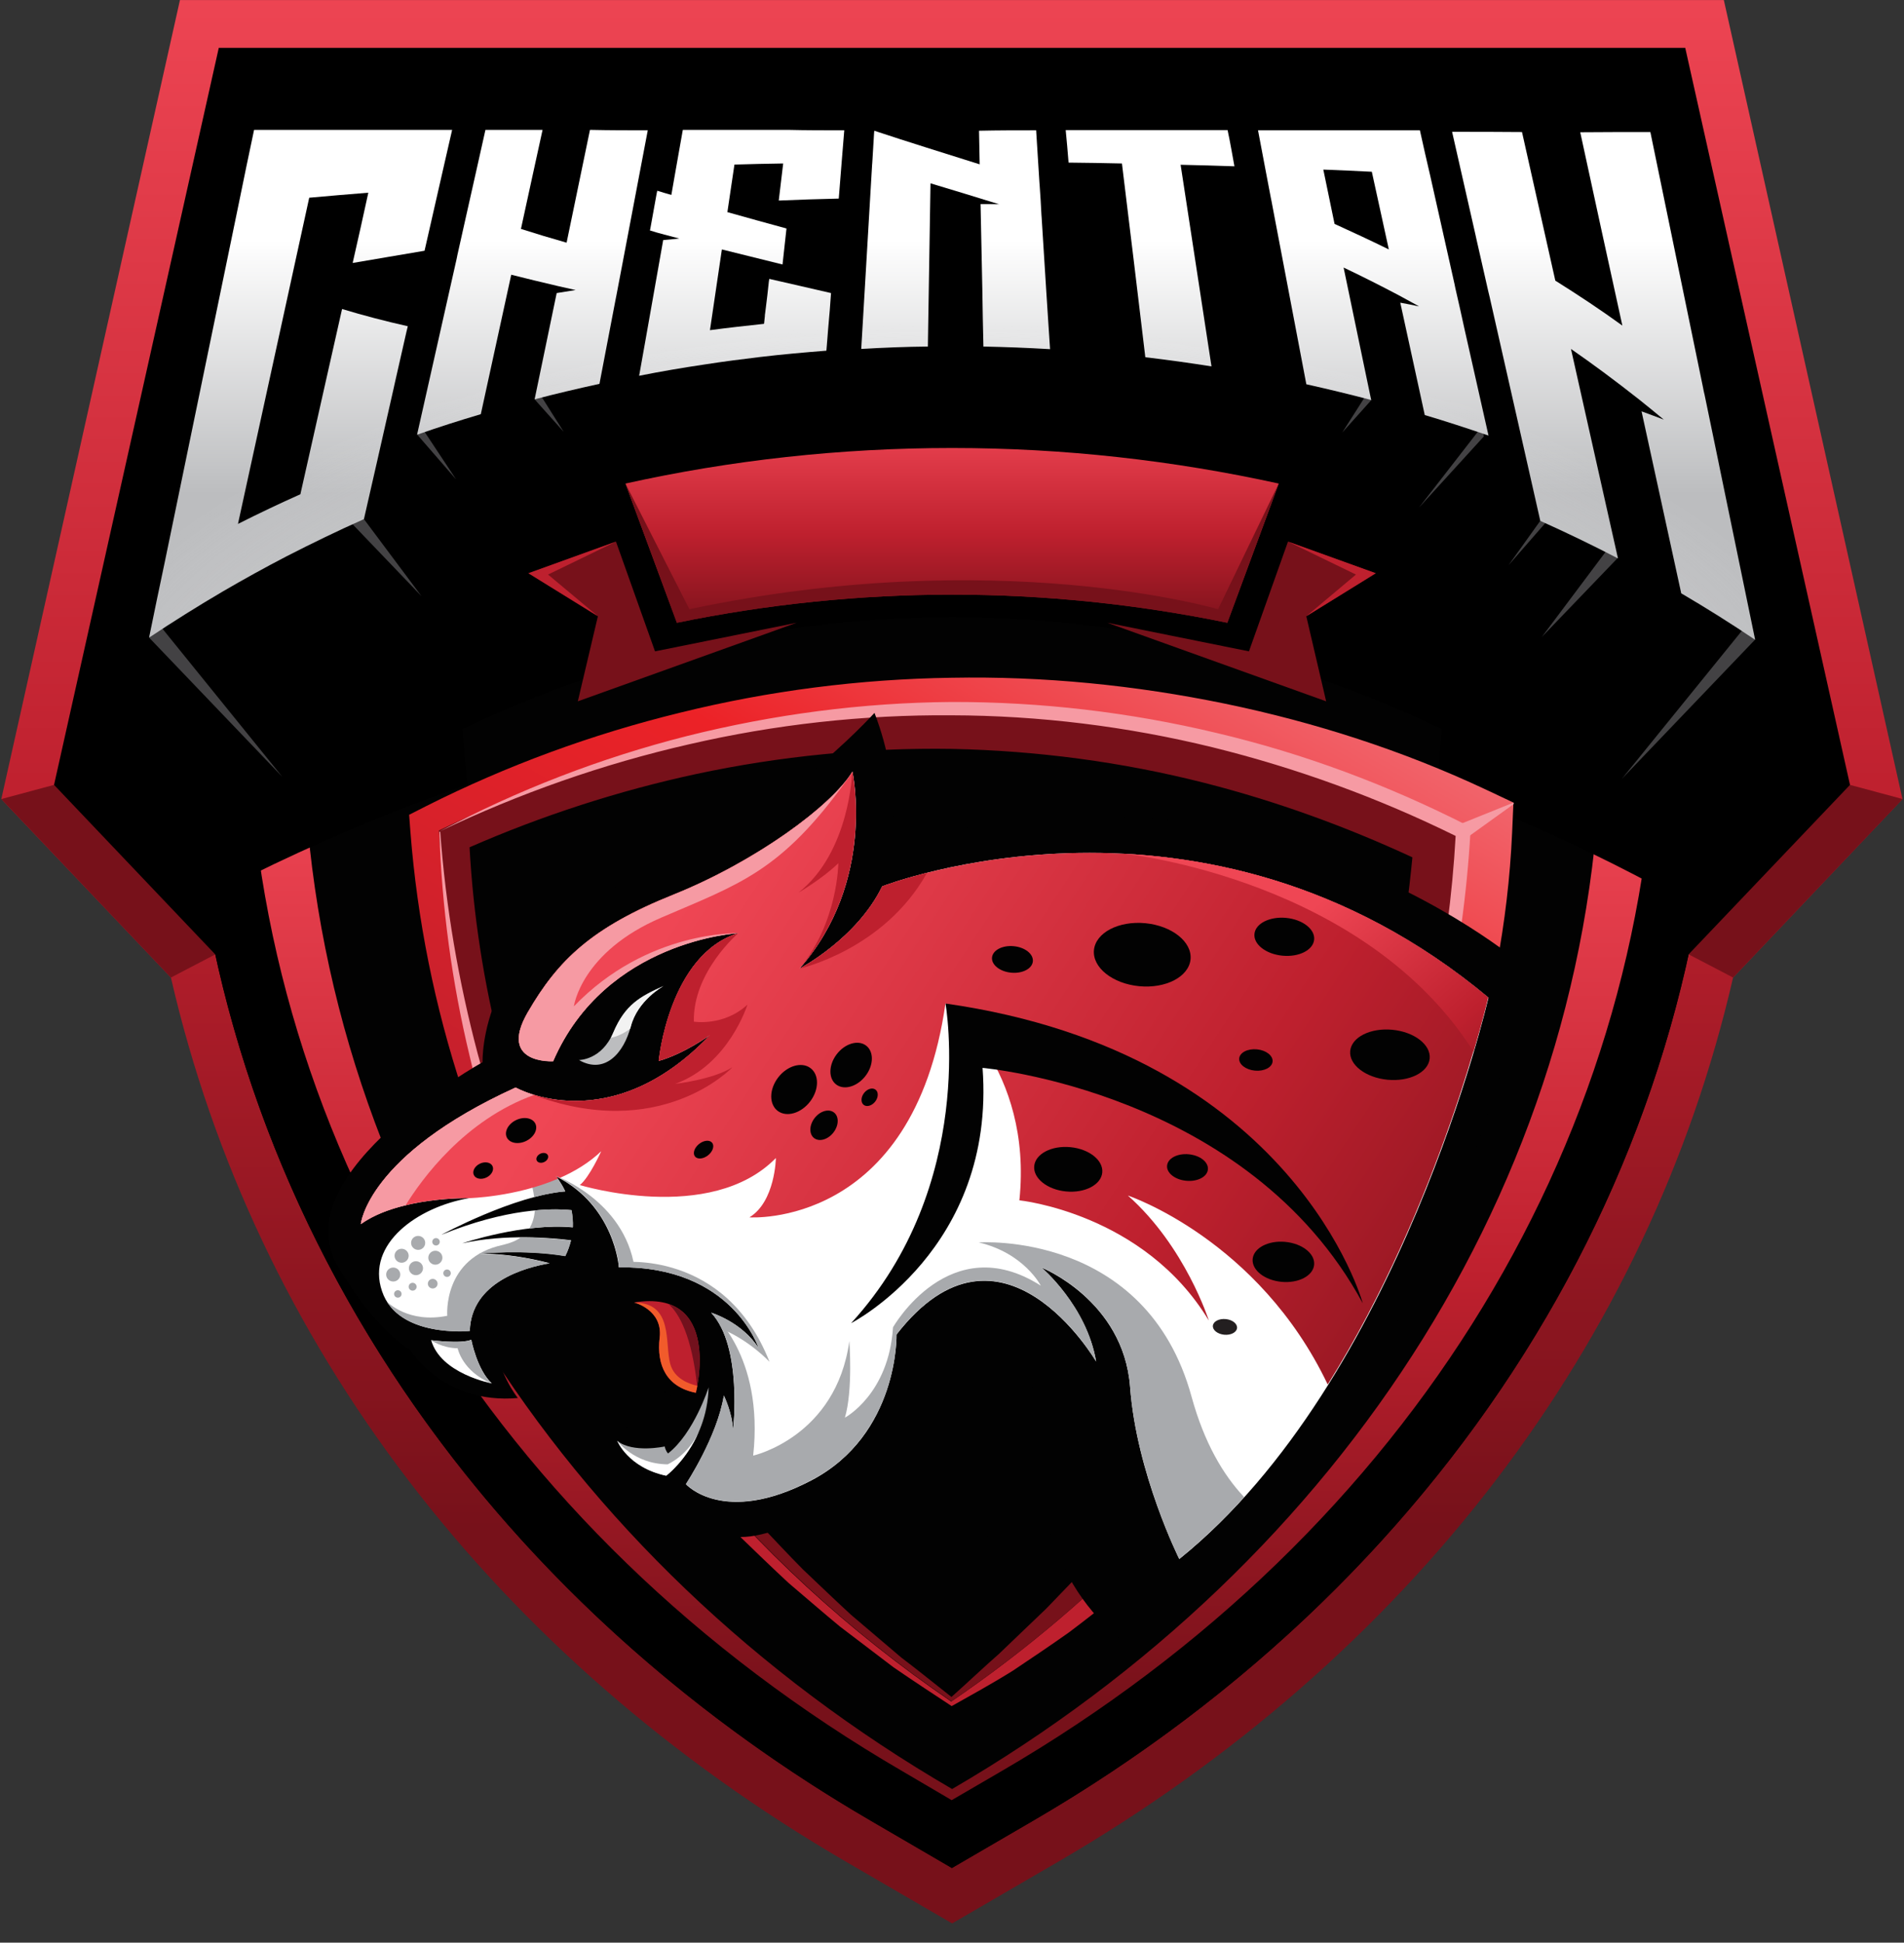 <svg width="99" height="101" viewBox="0 0 99 101" fill="none" xmlns="http://www.w3.org/2000/svg">
<rect x="0" y="0" width="99" height="101" fill="#333333" stroke="none"/>
<g clip-path="url(#clip0)">
<path d="M96.192 40.807L87.625 2.486H11.376L2.81 40.807L24.277 63.382L51.272 25.447L50.343 24.642C50.837 24.653 51.33 24.653 51.823 24.676L51.272 25.458L83.772 53.887L96.192 40.807Z" fill="#020202"/>
<path d="M44.024 96.814C25.722 86.173 13.268 69.86 8.887 50.825L0.068 41.545L9.357 0.002H89.632L98.921 41.545L90.113 50.825C85.733 69.86 73.29 86.173 54.987 96.814L49.506 100.002L44.024 96.814Z" fill="url(#paint0_linear)"/>
<path d="M96.191 40.807L49.506 28.51L2.809 40.807L0.068 41.544L8.887 50.824L11.192 49.622H87.808L90.113 50.824L98.932 41.544L96.191 40.807Z" fill="#77111A"/>
<path d="M96.192 40.807L87.625 2.486H11.376L2.81 40.807L11.193 49.622C15.206 67.965 27.328 84.222 45.286 94.67L49.495 97.12L53.703 94.67C71.662 84.222 83.784 67.965 87.797 49.622L96.192 40.807Z" fill="black"/>
<path d="M45.297 94.67C23.026 81.726 9.735 59.843 9.735 36.134C9.735 35.963 9.735 35.793 9.735 35.623L9.839 31.437L13.703 29.338C24.643 23.405 37.017 20.263 49.494 20.263C61.971 20.263 74.345 23.405 85.285 29.338L89.15 31.437L89.264 35.623C89.264 35.793 89.264 35.975 89.264 36.134C89.264 59.832 75.973 81.715 53.703 94.67L49.494 97.121L45.297 94.67Z" fill="black"/>
<path d="M46.914 92.084C25.595 79.684 12.866 58.766 12.866 36.134C12.866 35.986 12.866 35.839 12.866 35.703L12.924 33.241L15.24 31.982C25.71 26.298 37.556 23.303 49.494 23.303C61.432 23.303 73.278 26.309 83.749 31.982L86.053 33.241L86.122 35.703C86.122 35.85 86.122 35.998 86.122 36.145C86.122 58.777 73.393 79.684 52.075 92.084L49.483 93.593L46.914 92.084Z" fill="url(#paint1_linear)"/>
<path d="M83.255 37.608C83.255 60.796 69.826 81.193 49.505 93.014C29.185 81.193 15.756 60.796 15.756 37.608C15.756 37.495 15.756 37.37 15.756 37.256C25.825 31.788 37.315 28.692 49.505 28.692C61.696 28.692 73.175 31.788 83.255 37.256C83.255 37.37 83.255 37.483 83.255 37.608Z" fill="#020202"/>
<path d="M87.396 19.094H10.562V46.774C36.88 32.957 62.488 32.957 87.396 46.774V19.094Z" fill="black"/>
<path d="M49.506 81.204C34.345 70.87 25.056 55.079 24.059 37.903C32.006 34.092 40.733 32.084 49.506 32.084C58.278 32.084 67.005 34.08 74.953 37.903C73.955 55.079 64.666 70.87 49.506 81.204Z" fill="#020202"/>
<path d="M77.247 41.046C72.946 39.026 68.371 37.552 63.703 36.587C59.024 35.623 54.242 35.147 49.472 35.237C44.701 35.306 39.953 35.918 35.366 37.053C30.768 38.176 26.33 39.809 22.167 41.908L21.273 42.362L21.341 43.258C21.697 47.818 22.603 52.322 24.036 56.667C24.965 59.446 26.1 62.146 27.442 64.755H28.577C25.263 58.028 23.279 50.734 22.832 43.178C31.146 39.185 40.275 37.098 49.46 37.098C58.646 37.098 67.774 39.197 76.077 43.178C75.033 61.148 65.309 77.654 49.46 88.465C44.093 84.801 39.426 80.49 35.573 75.691H34.667C35.871 77.143 37.144 78.561 38.486 79.9C39.323 80.706 40.148 81.511 41.008 82.305C41.892 83.054 42.775 83.825 43.669 84.563L46.456 86.684C47.465 87.376 48.497 88.057 49.483 88.703C50.469 88.147 51.57 87.546 52.66 86.865C53.646 86.207 54.621 85.549 55.584 84.869C56.524 84.165 57.442 83.428 58.371 82.702C59.265 81.942 60.137 81.148 61.02 80.365C61.868 79.56 62.706 78.72 63.52 77.881C64.311 77.019 65.079 76.122 65.859 75.249C66.605 74.341 67.327 73.411 68.038 72.481C68.715 71.528 69.368 70.552 70.022 69.588C72.591 65.663 74.575 61.398 76.077 56.985C77.522 52.56 78.416 47.943 78.623 43.303L78.692 41.727L77.247 41.046Z" fill="url(#paint2_linear)"/>
<path d="M24.415 44.052C28.199 42.396 32.156 41.114 36.204 40.241C40.561 39.31 45.034 38.868 49.483 38.936C53.933 39.027 58.359 39.617 62.637 40.706C66.375 41.659 69.988 42.975 73.439 44.574C73.084 48.318 72.407 52.05 71.352 55.68C70.206 59.832 68.508 63.848 66.456 67.705C65.905 68.647 65.378 69.611 64.816 70.553C64.208 71.471 63.646 72.413 63.027 73.332C62.373 74.228 61.754 75.147 61.077 76.032C60.366 76.894 59.713 77.79 58.99 78.652C58.245 79.492 57.522 80.343 56.754 81.182C55.974 81.999 55.194 82.816 54.403 83.632L51.938 85.992C51.158 86.673 50.366 87.433 49.472 88.227C48.577 87.524 47.729 86.832 46.857 86.174L44.243 83.95C43.406 83.179 42.58 82.385 41.754 81.602C40.951 80.796 40.183 79.957 39.392 79.14C38.383 78.017 37.408 76.871 36.49 75.68H35.584C39.449 80.479 44.105 84.801 49.472 88.454C65.332 77.643 75.045 61.125 76.089 43.167C67.775 39.174 58.646 37.087 49.472 37.087C40.286 37.087 31.158 39.186 22.844 43.167C23.279 50.723 25.263 58.017 28.589 64.744H29.713C26.617 58.199 24.805 51.154 24.415 44.052Z" fill="#77111A"/>
<path d="M76.272 42.906C72.144 40.808 67.775 39.174 63.256 38.108C58.749 37.03 54.105 36.486 49.472 36.497C44.839 36.531 40.206 37.143 35.722 38.267C31.238 39.401 26.903 41.08 22.844 43.235C26.995 41.25 31.353 39.719 35.825 38.698C40.298 37.665 44.885 37.155 49.46 37.189C54.036 37.2 58.612 37.767 63.061 38.856C67.419 39.934 71.662 41.477 75.687 43.462C75.515 46.559 75.102 49.645 74.46 52.674C73.795 55.794 72.924 58.868 71.788 61.851C70.664 64.846 69.288 67.739 67.74 70.541C66.18 73.343 64.391 76.02 62.442 78.573C64.518 76.111 66.375 73.468 68.027 70.711C69.69 67.954 71.1 65.039 72.293 62.056C73.474 59.061 74.46 55.975 75.137 52.833C75.825 49.69 76.272 46.48 76.456 43.269L76.467 43.02L76.272 42.906Z" fill="#F69AA3"/>
<path d="M24.415 54.886C24.862 56.792 25.378 58.698 26.078 60.547C26.789 62.385 27.58 64.188 28.555 65.901L28.601 65.879C27.913 64.041 27.201 62.214 26.594 60.365C25.974 58.516 25.344 56.667 24.839 54.784C23.841 51.017 23.176 47.149 22.89 43.247H22.867H22.844C22.97 47.16 23.497 51.063 24.415 54.886Z" fill="#F69AA3"/>
<path d="M78.704 41.726L75.883 42.861L76.227 43.587L78.704 41.806V41.726Z" fill="#F69AA3"/>
<path d="M46.903 69.656C46.903 69.656 53.933 66.037 53.818 73.99C53.68 83.371 59.391 85.924 59.391 85.924C59.391 85.924 74.426 73.672 79.414 50.371C79.414 50.371 65.664 38.176 46.376 43.995C46.376 43.995 46.937 40.864 45.469 37.064C45.469 37.064 40.068 43.088 32.465 45.947C24.862 48.806 25.091 55.226 25.091 55.226C25.091 55.226 14.816 60.955 17.511 65.72C17.511 65.72 19.151 68.783 21.341 70.201C21.341 70.201 23.05 73.025 26.926 72.685C26.926 72.685 25.814 71.324 25.688 69.373C25.688 69.373 28.21 65.436 33.199 68.25C33.199 68.25 33.772 68.715 33.486 70.224C33.188 71.721 35.492 72.992 35.492 72.992C35.492 72.992 34.288 74.977 31.02 73.876C31.02 73.876 31.123 76.508 34.369 77.597C34.369 77.597 36.261 80.422 39.311 79.832C42.35 79.242 46.903 76.497 46.903 69.656Z" fill="#020202"/>
<path d="M45.871 46.083C44.552 48.806 41.57 50.36 41.57 50.36C45.572 45.833 44.322 40.116 44.322 40.116C43.233 41.908 39.254 44.812 35.011 46.514C30.767 48.216 29.013 49.917 27.442 52.629C25.871 55.34 28.761 55.17 28.761 55.17C31.49 48.862 38.405 48.511 38.405 48.511C34.781 49.622 34.254 55.158 34.254 55.158C35.584 54.784 36.926 53.808 36.926 53.808C31.696 59.31 26.811 56.542 26.811 56.542C19.093 60.059 18.761 63.644 18.761 63.644C20.756 62.215 24.391 62.294 24.391 62.294C21.731 62.748 19.024 64.665 19.862 67.127C20.687 69.588 24.426 69.191 24.426 69.191C24.506 66.662 27.281 65.901 28.577 65.675C27.522 65.402 26.226 65.175 24.93 65.175C24.93 65.175 27.224 64.937 29.391 65.3C29.529 65.028 29.621 64.756 29.689 64.483C28.68 64.359 26.272 64.143 24.036 64.642C24.036 64.642 27.224 63.565 29.781 63.814C29.793 63.496 29.77 63.202 29.712 62.918C28.68 62.816 26.352 62.816 22.947 64.2C22.947 64.2 26.719 62.158 29.391 61.942C29.162 61.455 28.91 61.16 28.91 61.16C31.972 62.702 32.178 65.89 32.178 65.89C38.072 65.811 39.449 70.099 39.449 70.099C38.589 68.737 36.983 68.25 36.983 68.25C38.623 70.031 38.118 74.342 38.118 74.342C38.061 73.411 37.637 72.561 37.637 72.561C37.293 74.705 35.664 77.166 35.664 77.166C35.664 77.166 37.614 79.356 42.178 76.974C46.742 74.591 46.616 69.384 46.616 69.384C52.075 62.362 56.994 70.791 56.994 70.791C56.501 67.887 54.15 65.901 54.15 65.901C54.15 65.901 58.416 67.603 58.76 72.107C59.093 76.611 61.318 81.058 61.318 81.058C72.831 71.789 77.395 51.868 77.395 51.868C62.614 39.526 45.871 46.083 45.871 46.083Z" fill="white"/>
<path d="M28.578 65.686C27.522 65.414 26.227 65.187 24.931 65.187C24.931 65.187 27.224 64.949 29.392 65.312C29.529 65.04 29.621 64.768 29.69 64.495C29.139 64.427 28.188 64.337 27.075 64.337C26.846 64.507 26.536 64.632 26.158 64.722C23.004 65.392 23.256 68.409 23.256 68.409C21.25 68.818 20.16 67.717 20.114 67.672C21.273 69.521 24.426 69.203 24.426 69.203C24.506 66.662 27.282 65.902 28.578 65.686Z" fill="#A8AAAD"/>
<path d="M27.774 62.238C28.336 62.09 28.887 61.977 29.391 61.943C29.208 61.569 29.024 61.308 28.944 61.206C28.004 60.355 26.972 59.912 26.972 59.912C26.972 59.912 27.625 61.058 27.774 62.238Z" fill="#A8AAAD"/>
<path d="M29.724 62.919C29.3 62.873 28.646 62.851 27.809 62.93C27.786 63.27 27.695 63.588 27.523 63.872C28.268 63.781 29.059 63.736 29.793 63.804C29.805 63.497 29.77 63.191 29.724 62.919Z" fill="#A8AAAD"/>
<path d="M45.87 46.083C44.552 48.806 41.57 50.36 41.57 50.36C45.572 45.833 44.322 40.116 44.322 40.116C43.233 41.908 39.254 44.812 35.011 46.514C30.767 48.216 29.013 49.917 27.442 52.629C25.871 55.34 28.761 55.17 28.761 55.17C31.49 48.862 38.405 48.511 38.405 48.511C34.781 49.622 34.254 55.158 34.254 55.158C35.584 54.784 36.926 53.808 36.926 53.808C31.696 59.31 26.811 56.542 26.811 56.542C19.093 60.059 18.761 63.644 18.761 63.644C20.756 62.215 24.391 62.294 24.391 62.294C24.391 62.294 26.788 62.237 29.013 61.284C28.956 61.194 28.91 61.148 28.91 61.148C28.979 61.182 29.036 61.216 29.093 61.25C29.873 60.91 30.63 60.456 31.261 59.855C31.261 59.855 30.641 61.228 30.148 61.613C30.148 61.613 36.937 63.689 40.343 60.207C40.343 60.207 40.309 62.475 38.967 63.292C38.967 63.292 47.487 63.894 49.162 52.163C49.162 52.163 53.715 55.533 53.004 62.407C53.004 62.407 59.483 63.065 62.854 68.658C62.854 68.658 61.639 64.812 58.646 62.158C58.646 62.158 65.435 64.427 69.035 71.982C74.907 62.6 77.373 51.846 77.373 51.846C62.614 39.526 45.87 46.083 45.87 46.083Z" fill="url(#paint3_linear)"/>
<path d="M22.419 69.679C22.419 69.679 23.979 69.883 24.506 69.657C24.506 69.657 24.804 71.222 25.573 71.925C25.561 71.925 22.912 71.426 22.419 69.679Z" fill="white"/>
<path d="M36.845 72.129C36.845 72.129 36.088 74.511 34.735 75.567C34.735 75.567 34.609 75.442 34.563 75.204C34.563 75.204 32.912 75.567 32.086 74.909C32.086 74.909 32.648 76.304 34.632 76.724C34.643 76.724 36.765 75.135 36.845 72.129Z" fill="#A8AAAD"/>
<path d="M32.97 67.717C32.97 67.717 34.472 68.091 34.3 69.543C34.128 70.995 34.667 72.118 36.181 72.413C36.181 72.413 37.58 66.98 32.97 67.717Z" fill="#BE202E"/>
<path d="M34.3 69.543C34.128 70.995 34.667 72.118 36.181 72.413C36.181 72.413 36.215 72.277 36.261 72.05C35.848 71.959 35.068 71.698 34.85 70.916C34.552 69.826 35.034 67.739 32.97 67.716C32.97 67.716 34.472 68.091 34.3 69.543Z" fill="#F15B2B"/>
<path d="M44.254 68.794C44.254 68.794 51.788 64.937 51.089 55.521C51.089 55.521 64.896 56.724 70.859 67.762C70.859 67.762 67.327 54.761 49.162 52.175C49.162 52.163 50.836 61.602 44.254 68.794Z" fill="#020202"/>
<path d="M30.102 55.113C30.102 55.113 31.284 55.124 31.892 53.672C32.499 52.231 33.291 51.8 34.506 51.256C34.506 51.256 33.142 52.004 32.797 53.366C32.442 54.738 31.456 55.884 30.102 55.113Z" fill="#BCBDBF"/>
<path d="M38.084 55.487C37.064 56.134 35.114 56.35 35.114 56.35C37.901 55.34 38.864 52.232 38.864 52.232C37.626 53.377 36.077 53.117 36.077 53.117C36.02 50.53 38.394 48.511 38.394 48.511C34.77 49.623 34.243 55.158 34.243 55.158C35.573 54.784 36.915 53.809 36.915 53.809C32.97 57.961 29.22 57.405 27.614 56.883C34.346 59.469 38.084 55.487 38.084 55.487Z" fill="#BE202E"/>
<path d="M35.011 46.525C30.768 48.227 29.014 49.928 27.442 52.64C25.871 55.351 28.761 55.181 28.761 55.181C31.491 48.873 38.406 48.522 38.406 48.522C38.406 48.522 33.669 48.34 29.839 52.322C29.839 52.322 30.206 49.497 34.392 47.705C38.452 45.958 40.619 45.311 44.025 40.558C42.626 42.35 38.933 44.948 35.011 46.525Z" fill="#F69AA3"/>
<path d="M26.811 56.542C19.093 60.058 18.761 63.643 18.761 63.643C19.426 63.167 20.263 62.86 21.089 62.667C21.926 61.306 24.162 58.221 27.774 56.927C27.167 56.746 26.811 56.542 26.811 56.542Z" fill="#F69AA3"/>
<path d="M34.644 76.724C34.644 76.724 35.699 75.93 36.352 74.41C35.767 75.692 34.712 76.134 34.712 76.134C32.946 76.111 32.098 74.909 32.098 74.909C32.098 74.909 32.66 76.304 34.644 76.724Z" fill="white"/>
<path d="M24.495 69.657C23.979 69.883 22.408 69.679 22.408 69.679C22.408 69.679 22.982 70.088 23.796 70.099C23.796 70.099 24.037 71.313 25.562 71.925C24.805 71.222 24.495 69.657 24.495 69.657Z" fill="#A8AAAD"/>
<path d="M20.882 65.652C21.084 65.652 21.249 65.489 21.249 65.289C21.249 65.088 21.084 64.925 20.882 64.925C20.679 64.925 20.515 65.088 20.515 65.289C20.515 65.489 20.679 65.652 20.882 65.652Z" fill="#A8AAAD"/>
<path d="M21.742 64.983C21.945 64.983 22.109 64.82 22.109 64.62C22.109 64.419 21.945 64.257 21.742 64.257C21.539 64.257 21.375 64.419 21.375 64.62C21.375 64.82 21.539 64.983 21.742 64.983Z" fill="#A8AAAD"/>
<path d="M21.628 66.299C21.83 66.299 21.995 66.136 21.995 65.936C21.995 65.735 21.83 65.573 21.628 65.573C21.425 65.573 21.261 65.735 21.261 65.936C21.261 66.136 21.425 66.299 21.628 66.299Z" fill="#A8AAAD"/>
<path d="M22.499 66.99C22.639 66.99 22.752 66.879 22.752 66.741C22.752 66.603 22.639 66.491 22.499 66.491C22.36 66.491 22.247 66.603 22.247 66.741C22.247 66.879 22.36 66.99 22.499 66.99Z" fill="#A8AAAD"/>
<path d="M21.455 67.103C21.569 67.103 21.662 67.012 21.662 66.899C21.662 66.787 21.569 66.695 21.455 66.695C21.341 66.695 21.249 66.787 21.249 66.899C21.249 67.012 21.341 67.103 21.455 67.103Z" fill="#A8AAAD"/>
<path d="M22.637 65.754C22.839 65.754 23.003 65.591 23.003 65.391C23.003 65.19 22.839 65.028 22.637 65.028C22.434 65.028 22.27 65.19 22.27 65.391C22.27 65.591 22.434 65.754 22.637 65.754Z" fill="#A8AAAD"/>
<path d="M20.446 66.628C20.649 66.628 20.813 66.466 20.813 66.265C20.813 66.064 20.649 65.902 20.446 65.902C20.243 65.902 20.079 66.064 20.079 66.265C20.079 66.466 20.243 66.628 20.446 66.628Z" fill="#A8AAAD"/>
<path d="M20.686 67.467C20.794 67.467 20.881 67.381 20.881 67.275C20.881 67.168 20.794 67.082 20.686 67.082C20.578 67.082 20.491 67.168 20.491 67.275C20.491 67.381 20.578 67.467 20.686 67.467Z" fill="#A8AAAD"/>
<path d="M23.245 66.389C23.352 66.389 23.44 66.303 23.44 66.196C23.44 66.09 23.352 66.003 23.245 66.003C23.137 66.003 23.05 66.09 23.05 66.196C23.05 66.303 23.137 66.389 23.245 66.389Z" fill="#A8AAAD"/>
<path d="M22.671 64.756C22.778 64.756 22.866 64.669 22.866 64.563C22.866 64.456 22.778 64.37 22.671 64.37C22.563 64.37 22.476 64.456 22.476 64.563C22.476 64.669 22.563 64.756 22.671 64.756Z" fill="#A8AAAD"/>
<path d="M61.96 72.629C59.597 63.962 50.893 64.597 50.893 64.597C53.256 65.153 54.116 66.843 54.116 66.843C49.38 63.825 46.432 69.01 46.432 69.01C46.214 72.492 43.932 73.706 43.932 73.706C44.357 72.266 44.162 69.724 44.162 69.724C43.474 74.716 39.162 75.68 39.162 75.68C39.735 70.416 36.983 68.238 36.983 68.238C38.623 70.019 38.118 74.33 38.118 74.33C38.061 73.4 37.636 72.549 37.636 72.549C37.292 74.693 35.664 77.155 35.664 77.155C35.664 77.155 37.614 79.344 42.178 76.962C46.742 74.58 46.616 69.373 46.616 69.373C52.074 62.351 56.994 70.779 56.994 70.779C56.501 67.875 54.15 65.89 54.15 65.89C54.15 65.89 58.416 67.592 58.76 72.095C59.093 76.599 61.317 81.046 61.317 81.046C62.51 80.082 63.634 79.004 64.689 77.836C63.588 76.667 62.613 74.999 61.96 72.629Z" fill="#A8AAAD"/>
<path d="M48.2 45.38C46.72 45.754 45.872 46.083 45.872 46.083C44.553 48.806 41.571 50.36 41.571 50.36C41.571 50.36 45.975 49.384 48.2 45.38Z" fill="#BE202E"/>
<path d="M41.514 46.412C41.514 46.412 42.809 45.652 43.589 44.88C43.589 44.88 43.578 47.955 41.559 50.371C45.562 45.844 44.312 40.127 44.312 40.127C44.312 40.127 44.197 44.302 41.514 46.412Z" fill="#BE202E"/>
<path d="M42.124 57.268C42.593 56.653 42.601 55.876 42.141 55.532C41.681 55.189 40.927 55.409 40.458 56.024C39.989 56.639 39.981 57.416 40.441 57.76C40.901 58.103 41.655 57.883 42.124 57.268Z" fill="#020202"/>
<path d="M45.006 55.934C45.434 55.374 45.444 54.669 45.029 54.359C44.615 54.05 43.932 54.253 43.505 54.813C43.078 55.373 43.068 56.078 43.482 56.388C43.897 56.697 44.579 56.494 45.006 55.934Z" fill="#020202"/>
<path d="M45.51 57.268C45.678 57.048 45.683 56.772 45.521 56.651C45.359 56.53 45.092 56.611 44.924 56.831C44.756 57.051 44.751 57.327 44.913 57.448C45.075 57.569 45.342 57.488 45.51 57.268Z" fill="#020202"/>
<path d="M43.34 58.874C43.623 58.504 43.63 58.039 43.357 57.835C43.084 57.632 42.634 57.766 42.352 58.136C42.07 58.507 42.062 58.972 42.335 59.175C42.608 59.379 43.058 59.244 43.34 58.874Z" fill="#020202"/>
<path d="M27.367 59.316C27.774 59.114 27.983 58.71 27.833 58.413C27.682 58.116 27.23 58.039 26.822 58.241C26.415 58.443 26.206 58.848 26.356 59.145C26.507 59.442 26.959 59.519 27.367 59.316Z" fill="#020202"/>
<path d="M28.305 60.412C28.463 60.334 28.543 60.175 28.484 60.057C28.424 59.939 28.247 59.908 28.089 59.986C27.93 60.065 27.85 60.224 27.91 60.342C27.969 60.459 28.146 60.491 28.305 60.412Z" fill="#020202"/>
<path d="M25.302 61.215C25.569 61.083 25.704 60.817 25.605 60.621C25.505 60.425 25.209 60.373 24.943 60.505C24.677 60.637 24.541 60.903 24.641 61.099C24.74 61.295 25.036 61.347 25.302 61.215Z" fill="#020202"/>
<path d="M57.313 60.965C57.375 60.329 56.634 59.737 55.657 59.643C54.68 59.549 53.837 59.988 53.775 60.624C53.712 61.26 54.453 61.852 55.43 61.946C56.407 62.04 57.25 61.601 57.313 60.965Z" fill="#020202"/>
<path d="M68.329 65.761C68.386 65.187 67.716 64.653 66.834 64.568C65.951 64.483 65.19 64.879 65.133 65.453C65.077 66.026 65.747 66.56 66.629 66.645C67.512 66.73 68.273 66.334 68.329 65.761Z" fill="#020202"/>
<path d="M64.321 69.047C64.343 68.823 64.08 68.614 63.733 68.581C63.386 68.547 63.087 68.702 63.065 68.927C63.043 69.151 63.306 69.36 63.653 69.394C64 69.427 64.299 69.272 64.321 69.047Z" fill="#231F20"/>
<path d="M36.823 60.06C37.068 59.861 37.158 59.57 37.026 59.411C36.893 59.251 36.587 59.283 36.342 59.482C36.098 59.681 36.007 59.972 36.14 60.131C36.273 60.291 36.578 60.259 36.823 60.06Z" fill="#020202"/>
<path d="M62.806 60.804C62.843 60.423 62.399 60.069 61.812 60.013C61.226 59.956 60.721 60.219 60.683 60.599C60.646 60.98 61.09 61.334 61.677 61.39C62.263 61.447 62.769 61.184 62.806 60.804Z" fill="#020202"/>
<path d="M53.704 49.985C53.742 49.604 53.297 49.25 52.711 49.194C52.124 49.137 51.619 49.4 51.581 49.78C51.544 50.161 51.989 50.515 52.575 50.571C53.161 50.628 53.667 50.365 53.704 49.985Z" fill="#020202"/>
<path d="M61.903 49.878C61.992 48.974 60.94 48.133 59.553 47.999C58.166 47.866 56.97 48.49 56.881 49.395C56.792 50.299 57.844 51.14 59.231 51.274C60.618 51.407 61.814 50.783 61.903 49.878Z" fill="#020202"/>
<path d="M68.33 48.855C68.384 48.313 67.732 47.806 66.875 47.723C66.017 47.641 65.279 48.014 65.226 48.556C65.172 49.099 65.824 49.605 66.681 49.688C67.538 49.771 68.277 49.398 68.33 48.855Z" fill="#020202"/>
<path d="M74.337 55.038C74.407 54.321 73.54 53.65 72.399 53.54C71.258 53.43 70.275 53.923 70.205 54.64C70.134 55.357 71.002 56.027 72.143 56.137C73.284 56.247 74.266 55.755 74.337 55.038Z" fill="#020202"/>
<path d="M66.169 55.194C66.199 54.888 65.835 54.603 65.356 54.557C64.877 54.511 64.464 54.721 64.434 55.027C64.404 55.332 64.768 55.617 65.247 55.664C65.726 55.71 66.139 55.499 66.169 55.194Z" fill="#020202"/>
<path d="M34.759 67.796C35.332 68.307 35.963 69.475 36.25 72.05C36.433 71.075 36.708 68.443 34.759 67.796Z" fill="#72111D"/>
<path d="M58.509 44.393C58.669 44.415 70.94 45.731 76.616 54.671C77.132 52.924 77.373 51.869 77.373 51.869C70.951 46.491 64.139 44.699 58.509 44.393Z" fill="url(#paint4_linear)"/>
<path d="M34.506 51.267C33.291 51.811 32.511 52.231 31.892 53.683C31.846 53.774 31.811 53.865 31.766 53.955C32.052 53.899 32.385 53.763 32.763 53.49C32.775 53.456 32.786 53.422 32.798 53.388C33.142 52.004 34.506 51.267 34.506 51.267Z" fill="#F2F2F2"/>
<path d="M32.993 65.901C32.454 62.419 28.922 61.148 28.922 61.148C31.984 62.691 32.19 65.879 32.19 65.879C32.454 65.879 32.729 65.89 32.993 65.901Z" fill="#A8AAAD"/>
<path d="M32.281 65.629L32.155 65.652C32.178 65.8 32.178 65.89 32.178 65.89C38.073 65.811 39.449 70.099 39.449 70.099C38.589 68.738 36.983 68.25 36.983 68.25C37.201 68.499 37.385 68.783 37.545 69.101C38.99 69.702 40.011 70.802 40.011 70.802C37.694 64.937 32.281 65.629 32.281 65.629Z" fill="#A8AAAD"/>
<path d="M49.505 30.915C54.322 30.915 59.115 31.414 63.817 32.379L66.489 25.141C61.007 23.938 55.331 23.292 49.505 23.292C43.68 23.292 37.992 23.927 32.522 25.141L35.194 32.379C39.895 31.414 44.689 30.915 49.505 30.915Z" fill="url(#paint5_linear)"/>
<path d="M66.97 28.159L64.94 33.865L57.578 32.379L68.954 36.463L67.922 32.038L71.534 29.803L66.97 28.159Z" fill="#77111A"/>
<path d="M32.028 28.159L34.058 33.865L41.42 32.379L30.044 36.463L31.088 32.038L27.476 29.803L32.028 28.159Z" fill="#77111A"/>
<path d="M49.505 30.915C54.322 30.915 59.115 31.414 63.817 32.379L66.489 25.141L63.335 31.675C63.335 31.675 51.822 28.283 35.847 31.675L32.522 25.141L35.194 32.379C39.895 31.414 44.689 30.915 49.505 30.915Z" fill="#77111A"/>
<path d="M77.154 22.691L73.782 26.389L77.039 22.192L77.154 22.691Z" fill="#434244"/>
<path d="M91.248 33.264L84.333 40.49L90.743 32.583L91.248 33.264Z" fill="#434244"/>
<path d="M84.115 29.01L80.17 33.116L83.587 28.556L84.115 29.01Z" fill="#434244"/>
<path d="M80.101 27.059L78.439 29.384L80.468 27.059H80.101Z" fill="#434244"/>
<path d="M71.317 20.785L69.792 22.487L71.042 20.524L71.317 20.785Z" fill="#434244"/>
<path d="M7.763 33.161L14.678 40.388L8.279 32.481L7.763 33.161Z" fill="#434244"/>
<path d="M17.98 26.888L21.914 30.994L18.508 26.434L17.98 26.888Z" fill="#434244"/>
<path d="M21.949 22.259L23.715 24.925L21.696 22.6L21.949 22.259Z" fill="#434244"/>
<path d="M27.797 20.762L29.311 22.453L28.072 20.49L27.797 20.762Z" fill="#434244"/>
<path d="M67.924 32.039L71.536 29.804L66.972 28.159L70.504 29.872L67.924 32.039Z" fill="#BE202E"/>
<path d="M31.088 32.039L27.476 29.804L32.028 28.159L28.496 29.872L31.088 32.039Z" fill="#BE202E"/>
<path d="M33.681 6.775C33.257 8.987 32.844 11.199 32.419 13.422C32.408 13.479 32.396 13.547 32.385 13.604C32.27 14.182 32.167 14.772 32.052 15.351C32.041 15.408 32.029 15.464 32.018 15.521C31.731 16.996 31.456 18.482 31.169 19.957C30.034 20.206 28.91 20.467 27.798 20.762C28.176 18.924 28.566 17.075 28.945 15.237C29.277 15.181 29.598 15.135 29.931 15.079C29.908 15.079 29.896 15.067 29.873 15.067C29.587 14.999 29.3 14.942 29.014 14.874C28.199 14.681 27.385 14.489 26.582 14.284C26.055 16.701 25.527 19.117 25 21.534C23.887 21.863 22.787 22.214 21.686 22.6C22.374 19.56 23.05 16.519 23.738 13.479C23.75 13.4 23.773 13.332 23.784 13.252C23.945 12.549 24.094 11.857 24.254 11.153C24.266 11.085 24.289 11.017 24.3 10.949C24.61 9.554 24.931 8.159 25.241 6.752C26.227 6.752 27.224 6.752 28.211 6.752C27.832 8.465 27.465 10.178 27.087 11.902C27.867 12.152 28.658 12.39 29.461 12.617C29.862 10.666 30.275 8.703 30.676 6.752C31.697 6.775 32.695 6.775 33.681 6.775Z" fill="url(#paint6_linear)"/>
<path d="M43.898 6.775C43.853 7.33 43.807 7.898 43.761 8.454C43.715 9.077 43.658 9.701 43.612 10.325C42.568 10.348 41.536 10.382 40.492 10.427C40.573 9.781 40.642 9.146 40.722 8.499C39.873 8.51 39.036 8.533 38.188 8.556C38.061 9.384 37.947 10.2 37.821 11.029C38.83 11.312 39.85 11.596 40.894 11.88C40.825 12.503 40.756 13.127 40.688 13.751C39.621 13.49 38.577 13.229 37.534 12.969C37.327 14.364 37.121 15.771 36.915 17.166C37.843 17.041 38.784 16.939 39.724 16.837C39.724 16.814 39.736 16.792 39.736 16.758C39.747 16.644 39.759 16.531 39.77 16.428C39.77 16.417 39.77 16.395 39.77 16.383C39.782 16.326 39.782 16.27 39.793 16.213C39.804 16.156 39.804 16.088 39.816 16.032C39.873 15.566 39.931 15.113 39.976 14.648C39.988 14.602 39.988 14.545 39.999 14.5C41.054 14.738 42.121 14.988 43.21 15.237C43.187 15.544 43.164 15.85 43.142 16.156C43.13 16.292 43.119 16.417 43.107 16.553C43.096 16.735 43.073 16.905 43.061 17.087C43.027 17.472 43.004 17.858 42.969 18.232C41.823 18.323 40.664 18.425 39.518 18.561C38.566 18.675 37.603 18.799 36.651 18.947C35.504 19.117 34.369 19.31 33.233 19.537C33.348 18.913 33.451 18.289 33.566 17.665C33.876 15.941 34.174 14.205 34.483 12.481C34.759 12.458 35.034 12.435 35.321 12.401C35.057 12.333 34.793 12.265 34.541 12.197C34.288 12.129 34.036 12.061 33.795 11.982C33.807 11.925 33.818 11.857 33.83 11.8C33.933 11.233 34.036 10.654 34.139 10.087C34.151 10.03 34.162 9.974 34.174 9.917C34.415 9.996 34.667 10.064 34.908 10.133C34.999 9.633 35.08 9.123 35.172 8.624C35.286 8 35.389 7.376 35.504 6.752C36.49 6.752 37.488 6.752 38.474 6.752C39.3 6.752 40.126 6.752 40.951 6.752C41.914 6.775 42.901 6.775 43.898 6.775Z" fill="url(#paint7_linear)"/>
<path d="M53.875 6.775C53.932 7.682 53.99 8.601 54.047 9.509C54.047 9.554 54.059 9.611 54.059 9.656C54.093 10.155 54.127 10.654 54.15 11.165C54.15 11.222 54.162 11.267 54.162 11.324C54.242 12.606 54.322 13.876 54.403 15.158C54.471 16.156 54.529 17.155 54.598 18.153C53.439 18.085 52.293 18.04 51.134 18.017C51.111 17.03 51.089 16.043 51.077 15.056C51.043 13.57 51.02 12.095 50.985 10.609C51.306 10.609 51.627 10.609 51.949 10.62C50.745 10.246 49.552 9.883 48.382 9.531C48.336 12.356 48.29 15.192 48.245 18.017C47.086 18.028 45.94 18.074 44.781 18.142C44.965 14.965 45.16 11.789 45.343 8.612C45.343 8.556 45.355 8.51 45.355 8.454C45.355 8.397 45.366 8.34 45.366 8.283C45.389 7.841 45.423 7.399 45.446 6.956C45.446 6.899 45.458 6.854 45.458 6.797C47.235 7.387 49.07 7.954 50.939 8.544C50.928 7.966 50.916 7.376 50.905 6.797C51.891 6.775 52.877 6.775 53.875 6.775Z" fill="url(#paint8_linear)"/>
<path d="M64.185 8.646C63.256 8.612 62.327 8.59 61.387 8.567C61.926 12.061 62.453 15.555 62.992 19.049C61.846 18.868 60.71 18.709 59.552 18.573C59.151 15.215 58.749 11.857 58.336 8.499C57.407 8.476 56.49 8.465 55.561 8.454C55.515 7.886 55.469 7.33 55.412 6.763C56.318 6.763 57.224 6.763 58.118 6.763C59.105 6.763 60.102 6.763 61.089 6.763C62.006 6.763 62.912 6.763 63.829 6.763C63.967 7.399 64.07 8.022 64.185 8.646Z" fill="url(#paint9_linear)"/>
<path d="M70.859 6.775C71.846 6.775 72.843 6.775 73.829 6.775C74.001 7.546 74.174 8.329 74.357 9.1C74.781 10.995 75.206 12.878 75.63 14.772C75.641 14.852 75.664 14.92 75.676 14.999C75.836 15.703 75.997 16.395 76.146 17.098C76.157 17.166 76.18 17.234 76.192 17.302C76.593 19.083 76.995 20.864 77.396 22.645C76.295 22.271 75.194 21.908 74.082 21.579C73.657 19.628 73.233 17.688 72.809 15.737C73.13 15.793 73.463 15.861 73.784 15.93C73.761 15.918 73.749 15.907 73.726 15.896C73.394 15.714 73.061 15.533 72.728 15.351C71.765 14.841 70.813 14.364 69.862 13.91C70.343 16.202 70.813 18.505 71.295 20.796C70.171 20.501 69.047 20.229 67.924 19.979C67.442 17.45 66.96 14.909 66.479 12.379C66.467 12.322 66.456 12.254 66.444 12.197C66.329 11.619 66.226 11.029 66.112 10.45C66.1 10.393 66.089 10.337 66.077 10.28C65.974 9.758 65.882 9.236 65.779 8.715C65.653 8.068 65.538 7.421 65.412 6.775C66.398 6.775 67.396 6.775 68.382 6.775C69.208 6.775 70.034 6.775 70.859 6.775ZM72.213 12.969C71.914 11.619 71.628 10.28 71.329 8.93C70.492 8.885 69.655 8.851 68.807 8.817C69.001 9.758 69.197 10.7 69.391 11.641C70.332 12.072 71.272 12.504 72.213 12.969Z" fill="url(#paint10_linear)"/>
<path d="M18.337 13.672C18.612 12.458 18.887 11.244 19.151 10.019C18.13 10.098 17.11 10.189 16.078 10.28C14.839 15.929 13.612 21.59 12.373 27.24C13.451 26.695 14.529 26.185 15.619 25.697C16.078 23.678 16.525 21.647 16.983 19.628C17.087 19.174 17.19 18.72 17.293 18.255C17.454 17.529 17.626 16.792 17.786 16.066C18.91 16.406 20.045 16.701 21.204 16.962C21.181 17.052 21.158 17.155 21.135 17.245C20.928 18.142 20.733 19.026 20.527 19.923C20.504 20.013 20.493 20.093 20.47 20.183C20.183 21.465 19.885 22.747 19.598 24.029C19.369 25.016 19.151 26.003 18.922 26.99C17.568 27.591 16.215 28.249 14.885 28.93C13.773 29.509 12.683 30.11 11.594 30.745C10.298 31.505 9.013 32.311 7.752 33.15C8.016 31.857 8.279 30.575 8.555 29.282C9.839 23.065 11.123 16.837 12.408 10.62C12.672 9.327 12.935 8.045 13.211 6.752C14.426 6.752 15.63 6.752 16.846 6.752C17.855 6.752 18.864 6.752 19.873 6.752C21.089 6.752 22.293 6.752 23.509 6.752C23.279 7.739 23.061 8.726 22.832 9.713C22.58 10.825 22.328 11.936 22.075 13.037C20.837 13.252 19.575 13.456 18.337 13.672Z" fill="url(#paint11_linear)"/>
<path d="M85.812 6.866C86.73 11.301 87.636 15.737 88.553 20.161C88.576 20.286 88.599 20.411 88.633 20.535C88.874 21.704 89.115 22.861 89.356 24.029C89.379 24.143 89.402 24.256 89.425 24.37C90.033 27.331 90.652 30.292 91.26 33.264C89.998 32.413 88.714 31.608 87.418 30.848C86.73 27.694 86.042 24.54 85.354 21.386C85.744 21.534 86.133 21.67 86.512 21.817C86.489 21.795 86.466 21.783 86.443 21.761C86.03 21.42 85.629 21.091 85.216 20.762C84.035 19.832 82.865 18.959 81.684 18.142C82.498 21.772 83.312 25.402 84.127 29.032C82.796 28.34 81.455 27.694 80.09 27.081C79.207 23.201 78.335 19.31 77.453 15.431C77.43 15.34 77.407 15.238 77.384 15.147C77.177 14.251 76.982 13.366 76.776 12.47C76.753 12.379 76.742 12.3 76.719 12.209C76.317 10.428 75.904 8.635 75.503 6.854C76.719 6.854 77.923 6.854 79.138 6.866C79.712 9.441 80.296 12.016 80.87 14.591C82.028 15.317 83.198 16.088 84.356 16.928C83.622 13.581 82.888 10.223 82.166 6.877C83.393 6.866 84.597 6.866 85.812 6.866Z" fill="url(#paint12_linear)"/>
<path d="M33.681 6.775C33.257 8.987 32.844 11.199 32.419 13.422C32.408 13.479 32.396 13.547 32.385 13.604C32.27 14.182 32.167 14.772 32.052 15.351C32.041 15.408 32.029 15.464 32.018 15.521C31.731 16.996 31.456 18.482 31.169 19.957C30.034 20.206 28.91 20.467 27.798 20.762C28.176 18.924 28.566 17.075 28.945 15.237C29.277 15.181 29.598 15.135 29.931 15.079C29.908 15.079 29.896 15.067 29.873 15.067C29.587 14.999 29.3 14.942 29.014 14.874C28.199 14.681 27.385 14.489 26.582 14.284C26.055 16.701 25.527 19.117 25 21.534C23.887 21.863 22.787 22.214 21.686 22.6C22.374 19.56 23.05 16.519 23.738 13.479C23.75 13.4 23.773 13.332 23.784 13.252C23.945 12.549 24.094 11.857 24.254 11.153C24.266 11.085 24.289 11.017 24.3 10.949C24.61 9.554 24.931 8.159 25.241 6.752C26.227 6.752 27.224 6.752 28.211 6.752C27.832 8.465 27.465 10.178 27.087 11.902C27.867 12.152 28.658 12.39 29.461 12.617C29.862 10.666 30.275 8.703 30.676 6.752C31.697 6.775 32.695 6.775 33.681 6.775Z" fill="url(#paint13_radial)"/>
<path d="M43.898 6.775C43.853 7.33 43.807 7.898 43.761 8.454C43.715 9.077 43.658 9.701 43.612 10.325C42.568 10.348 41.536 10.382 40.492 10.427C40.573 9.781 40.642 9.146 40.722 8.499C39.873 8.51 39.036 8.533 38.188 8.556C38.061 9.384 37.947 10.2 37.821 11.029C38.83 11.312 39.85 11.596 40.894 11.88C40.825 12.503 40.756 13.127 40.688 13.751C39.621 13.49 38.577 13.229 37.534 12.969C37.327 14.364 37.121 15.771 36.915 17.166C37.843 17.041 38.784 16.939 39.724 16.837C39.724 16.814 39.736 16.792 39.736 16.758C39.747 16.644 39.759 16.531 39.77 16.428C39.77 16.417 39.77 16.395 39.77 16.383C39.782 16.326 39.782 16.27 39.793 16.213C39.804 16.156 39.804 16.088 39.816 16.032C39.873 15.566 39.931 15.113 39.976 14.648C39.988 14.602 39.988 14.545 39.999 14.5C41.054 14.738 42.121 14.988 43.21 15.237C43.187 15.544 43.164 15.85 43.142 16.156C43.13 16.292 43.119 16.417 43.107 16.553C43.096 16.735 43.073 16.905 43.061 17.087C43.027 17.472 43.004 17.858 42.969 18.232C41.823 18.323 40.664 18.425 39.518 18.561C38.566 18.675 37.603 18.799 36.651 18.947C35.504 19.117 34.369 19.31 33.233 19.537C33.348 18.913 33.451 18.289 33.566 17.665C33.876 15.941 34.174 14.205 34.483 12.481C34.759 12.458 35.034 12.435 35.321 12.401C35.057 12.333 34.793 12.265 34.541 12.197C34.288 12.129 34.036 12.061 33.795 11.982C33.807 11.925 33.818 11.857 33.83 11.8C33.933 11.233 34.036 10.654 34.139 10.087C34.151 10.03 34.162 9.974 34.174 9.917C34.415 9.996 34.667 10.064 34.908 10.133C34.999 9.633 35.08 9.123 35.172 8.624C35.286 8 35.389 7.376 35.504 6.752C36.49 6.752 37.488 6.752 38.474 6.752C39.3 6.752 40.126 6.752 40.951 6.752C41.914 6.775 42.901 6.775 43.898 6.775Z" fill="url(#paint14_radial)"/>
<path d="M53.875 6.775C53.932 7.682 53.99 8.601 54.047 9.509C54.047 9.554 54.059 9.611 54.059 9.656C54.093 10.155 54.127 10.654 54.15 11.165C54.15 11.222 54.162 11.267 54.162 11.324C54.242 12.606 54.322 13.876 54.403 15.158C54.471 16.156 54.529 17.155 54.598 18.153C53.439 18.085 52.293 18.04 51.134 18.017C51.111 17.03 51.089 16.043 51.077 15.056C51.043 13.57 51.02 12.095 50.985 10.609C51.306 10.609 51.627 10.609 51.949 10.62C50.745 10.246 49.552 9.883 48.382 9.531C48.336 12.356 48.29 15.192 48.245 18.017C47.086 18.028 45.94 18.074 44.781 18.142C44.965 14.965 45.16 11.789 45.343 8.612C45.343 8.556 45.355 8.51 45.355 8.454C45.355 8.397 45.366 8.34 45.366 8.283C45.389 7.841 45.423 7.399 45.446 6.956C45.446 6.899 45.458 6.854 45.458 6.797C47.235 7.387 49.07 7.954 50.939 8.544C50.928 7.966 50.916 7.376 50.905 6.797C51.891 6.775 52.877 6.775 53.875 6.775Z" fill="url(#paint15_radial)"/>
<path d="M64.185 8.646C63.256 8.612 62.327 8.59 61.387 8.567C61.926 12.061 62.453 15.555 62.992 19.049C61.846 18.868 60.71 18.709 59.552 18.573C59.151 15.215 58.749 11.857 58.336 8.499C57.407 8.476 56.49 8.465 55.561 8.454C55.515 7.886 55.469 7.33 55.412 6.763C56.318 6.763 57.224 6.763 58.118 6.763C59.105 6.763 60.102 6.763 61.089 6.763C62.006 6.763 62.912 6.763 63.829 6.763C63.967 7.399 64.07 8.022 64.185 8.646Z" fill="url(#paint16_radial)"/>
<path d="M70.859 6.775C71.846 6.775 72.843 6.775 73.829 6.775C74.001 7.546 74.174 8.329 74.357 9.1C74.781 10.995 75.206 12.878 75.63 14.772C75.641 14.852 75.664 14.92 75.676 14.999C75.836 15.703 75.997 16.395 76.146 17.098C76.157 17.166 76.18 17.234 76.192 17.302C76.593 19.083 76.995 20.864 77.396 22.645C76.295 22.271 75.194 21.908 74.082 21.579C73.657 19.628 73.233 17.688 72.809 15.737C73.13 15.793 73.463 15.861 73.784 15.93C73.761 15.918 73.749 15.907 73.726 15.896C73.394 15.714 73.061 15.533 72.728 15.351C71.765 14.841 70.813 14.364 69.862 13.91C70.343 16.202 70.813 18.505 71.295 20.796C70.171 20.501 69.047 20.229 67.924 19.979C67.442 17.45 66.96 14.909 66.479 12.379C66.467 12.322 66.456 12.254 66.444 12.197C66.329 11.619 66.226 11.029 66.112 10.45C66.1 10.393 66.089 10.337 66.077 10.28C65.974 9.758 65.882 9.236 65.779 8.715C65.653 8.068 65.538 7.421 65.412 6.775C66.398 6.775 67.396 6.775 68.382 6.775C69.208 6.775 70.034 6.775 70.859 6.775ZM72.213 12.969C71.914 11.619 71.628 10.28 71.329 8.93C70.492 8.885 69.655 8.851 68.807 8.817C69.001 9.758 69.197 10.7 69.391 11.641C70.332 12.072 71.272 12.504 72.213 12.969Z" fill="url(#paint17_radial)"/>
<path d="M18.337 13.672C18.612 12.458 18.887 11.244 19.151 10.019C18.13 10.098 17.11 10.189 16.078 10.28C14.839 15.929 13.612 21.59 12.373 27.24C13.451 26.695 14.529 26.185 15.619 25.697C16.078 23.678 16.525 21.647 16.983 19.628C17.087 19.174 17.19 18.72 17.293 18.255C17.454 17.529 17.626 16.792 17.786 16.066C18.91 16.406 20.045 16.701 21.204 16.962C21.181 17.052 21.158 17.155 21.135 17.245C20.928 18.142 20.733 19.026 20.527 19.923C20.504 20.013 20.493 20.093 20.47 20.183C20.183 21.465 19.885 22.747 19.598 24.029C19.369 25.016 19.151 26.003 18.922 26.99C17.568 27.591 16.215 28.249 14.885 28.93C13.773 29.509 12.683 30.11 11.594 30.745C10.298 31.505 9.013 32.311 7.752 33.15C8.016 31.857 8.279 30.575 8.555 29.282C9.839 23.065 11.123 16.837 12.408 10.62C12.672 9.327 12.935 8.045 13.211 6.752C14.426 6.752 15.63 6.752 16.846 6.752C17.855 6.752 18.864 6.752 19.873 6.752C21.089 6.752 22.293 6.752 23.509 6.752C23.279 7.739 23.061 8.726 22.832 9.713C22.58 10.825 22.328 11.936 22.075 13.037C20.837 13.252 19.575 13.456 18.337 13.672Z" fill="url(#paint18_radial)"/>
<path d="M85.812 6.866C86.73 11.301 87.636 15.737 88.553 20.161C88.576 20.286 88.599 20.411 88.633 20.535C88.874 21.704 89.115 22.861 89.356 24.029C89.379 24.143 89.402 24.256 89.425 24.37C90.033 27.331 90.652 30.292 91.26 33.264C89.998 32.413 88.714 31.608 87.418 30.848C86.73 27.694 86.042 24.54 85.354 21.386C85.744 21.534 86.133 21.67 86.512 21.817C86.489 21.795 86.466 21.783 86.443 21.761C86.03 21.42 85.629 21.091 85.216 20.762C84.035 19.832 82.865 18.959 81.684 18.142C82.498 21.772 83.312 25.402 84.127 29.032C82.796 28.34 81.455 27.694 80.09 27.081C79.207 23.201 78.335 19.31 77.453 15.431C77.43 15.34 77.407 15.238 77.384 15.147C77.177 14.251 76.982 13.366 76.776 12.47C76.753 12.379 76.742 12.3 76.719 12.209C76.317 10.428 75.904 8.635 75.503 6.854C76.719 6.854 77.923 6.854 79.138 6.866C79.712 9.441 80.296 12.016 80.87 14.591C82.028 15.317 83.198 16.088 84.356 16.928C83.622 13.581 82.888 10.223 82.166 6.877C83.393 6.866 84.597 6.866 85.812 6.866Z" fill="url(#paint19_radial)"/>
</g>
<defs>
<linearGradient id="paint0_linear" x1="49.502" y1="-1.98" x2="49.502" y2="79.445" gradientUnits="userSpaceOnUse">
<stop stop-color="#EF4654"/>
<stop offset="0.539" stop-color="#BE202E"/>
<stop offset="1" stop-color="#77111A"/>
</linearGradient>
<linearGradient id="paint1_linear" x1="49.501" y1="40.511" x2="49.501" y2="88.64" gradientUnits="userSpaceOnUse">
<stop stop-color="#EF4654"/>
<stop offset="0.539" stop-color="#BE202E"/>
<stop offset="1" stop-color="#77111A"/>
</linearGradient>
<linearGradient id="paint2_linear" x1="67.806" y1="18.899" x2="38.127" y2="69.71" gradientUnits="userSpaceOnUse">
<stop stop-color="#F69AA3"/>
<stop offset="0.539" stop-color="#EC2227"/>
<stop offset="1" stop-color="#BE202E"/>
</linearGradient>
<linearGradient id="paint3_linear" x1="34.307" y1="48.758" x2="80.422" y2="79.022" gradientUnits="userSpaceOnUse">
<stop stop-color="#EF4654"/>
<stop offset="0.539" stop-color="#BE202E"/>
<stop offset="1" stop-color="#77111A"/>
</linearGradient>
<linearGradient id="paint4_linear" x1="67.606" y1="47.756" x2="79.301" y2="60.955" gradientUnits="userSpaceOnUse">
<stop stop-color="#EF4654"/>
<stop offset="0.539" stop-color="#BE202E"/>
<stop offset="1" stop-color="#77111A"/>
</linearGradient>
<linearGradient id="paint5_linear" x1="49.501" y1="21.77" x2="49.501" y2="32.96" gradientUnits="userSpaceOnUse">
<stop stop-color="#EF4654"/>
<stop offset="0.539" stop-color="#BE202E"/>
<stop offset="1" stop-color="#77111A"/>
</linearGradient>
<linearGradient id="paint6_linear" x1="49.514" y1="25.695" x2="49.514" y2="-0.799" gradientUnits="userSpaceOnUse">
<stop stop-color="#BCBDBF"/>
<stop offset="0.5" stop-color="white"/>
<stop offset="1" stop-color="white"/>
</linearGradient>
<linearGradient id="paint7_linear" x1="49.514" y1="25.694" x2="49.514" y2="-0.799" gradientUnits="userSpaceOnUse">
<stop stop-color="#BCBDBF"/>
<stop offset="0.5" stop-color="white"/>
<stop offset="1" stop-color="white"/>
</linearGradient>
<linearGradient id="paint8_linear" x1="49.514" y1="25.695" x2="49.514" y2="-0.799" gradientUnits="userSpaceOnUse">
<stop stop-color="#BCBDBF"/>
<stop offset="0.5" stop-color="white"/>
<stop offset="1" stop-color="white"/>
</linearGradient>
<linearGradient id="paint9_linear" x1="49.514" y1="25.695" x2="49.514" y2="-0.799" gradientUnits="userSpaceOnUse">
<stop stop-color="#BCBDBF"/>
<stop offset="0.5" stop-color="white"/>
<stop offset="1" stop-color="white"/>
</linearGradient>
<linearGradient id="paint10_linear" x1="49.514" y1="25.695" x2="49.514" y2="-0.799" gradientUnits="userSpaceOnUse">
<stop stop-color="#BCBDBF"/>
<stop offset="0.5" stop-color="white"/>
<stop offset="1" stop-color="white"/>
</linearGradient>
<linearGradient id="paint11_linear" x1="49.514" y1="25.695" x2="49.514" y2="-0.799" gradientUnits="userSpaceOnUse">
<stop stop-color="#BCBDBF"/>
<stop offset="0.5" stop-color="white"/>
<stop offset="1" stop-color="white"/>
</linearGradient>
<linearGradient id="paint12_linear" x1="49.513" y1="25.695" x2="49.513" y2="-0.799" gradientUnits="userSpaceOnUse">
<stop stop-color="#BCBDBF"/>
<stop offset="0.5" stop-color="white"/>
<stop offset="1" stop-color="white"/>
</linearGradient>
<radialGradient id="paint13_radial" cx="0" cy="0" r="1" gradientUnits="userSpaceOnUse" gradientTransform="translate(49.289 40.581) scale(158.966 79.398)">
<stop stop-color="#434244"/>
<stop offset="0.3" stop-color="white" stop-opacity="0"/>
<stop offset="1" stop-color="white" stop-opacity="0"/>
</radialGradient>
<radialGradient id="paint14_radial" cx="0" cy="0" r="1" gradientUnits="userSpaceOnUse" gradientTransform="translate(49.289 40.581) scale(158.966 79.398)">
<stop stop-color="#434244"/>
<stop offset="0.3" stop-color="white" stop-opacity="0"/>
<stop offset="1" stop-color="white" stop-opacity="0"/>
</radialGradient>
<radialGradient id="paint15_radial" cx="0" cy="0" r="1" gradientUnits="userSpaceOnUse" gradientTransform="translate(49.288 40.581) scale(158.965 79.398)">
<stop stop-color="#434244"/>
<stop offset="0.3" stop-color="white" stop-opacity="0"/>
<stop offset="1" stop-color="white" stop-opacity="0"/>
</radialGradient>
<radialGradient id="paint16_radial" cx="0" cy="0" r="1" gradientUnits="userSpaceOnUse" gradientTransform="translate(49.289 40.581) scale(158.965 79.398)">
<stop stop-color="#434244"/>
<stop offset="0.3" stop-color="white" stop-opacity="0"/>
<stop offset="1" stop-color="white" stop-opacity="0"/>
</radialGradient>
<radialGradient id="paint17_radial" cx="0" cy="0" r="1" gradientUnits="userSpaceOnUse" gradientTransform="translate(49.289 40.581) scale(158.966 79.398)">
<stop stop-color="#434244"/>
<stop offset="0.3" stop-color="white" stop-opacity="0"/>
<stop offset="1" stop-color="white" stop-opacity="0"/>
</radialGradient>
<radialGradient id="paint18_radial" cx="0" cy="0" r="1" gradientUnits="userSpaceOnUse" gradientTransform="translate(49.289 40.581) scale(158.966 79.398)">
<stop stop-color="#434244"/>
<stop offset="0.3" stop-color="white" stop-opacity="0"/>
<stop offset="1" stop-color="white" stop-opacity="0"/>
</radialGradient>
<radialGradient id="paint19_radial" cx="0" cy="0" r="1" gradientUnits="userSpaceOnUse" gradientTransform="translate(49.288 40.581) scale(158.966 79.398)">
<stop stop-color="#434244"/>
<stop offset="0.3" stop-color="white" stop-opacity="0"/>
<stop offset="1" stop-color="white" stop-opacity="0"/>
</radialGradient>
<clipPath id="clip0">
<rect width="98.864" height="100" fill="white" transform="translate(0.068 0.002)"/>
</clipPath>
</defs>
</svg>
